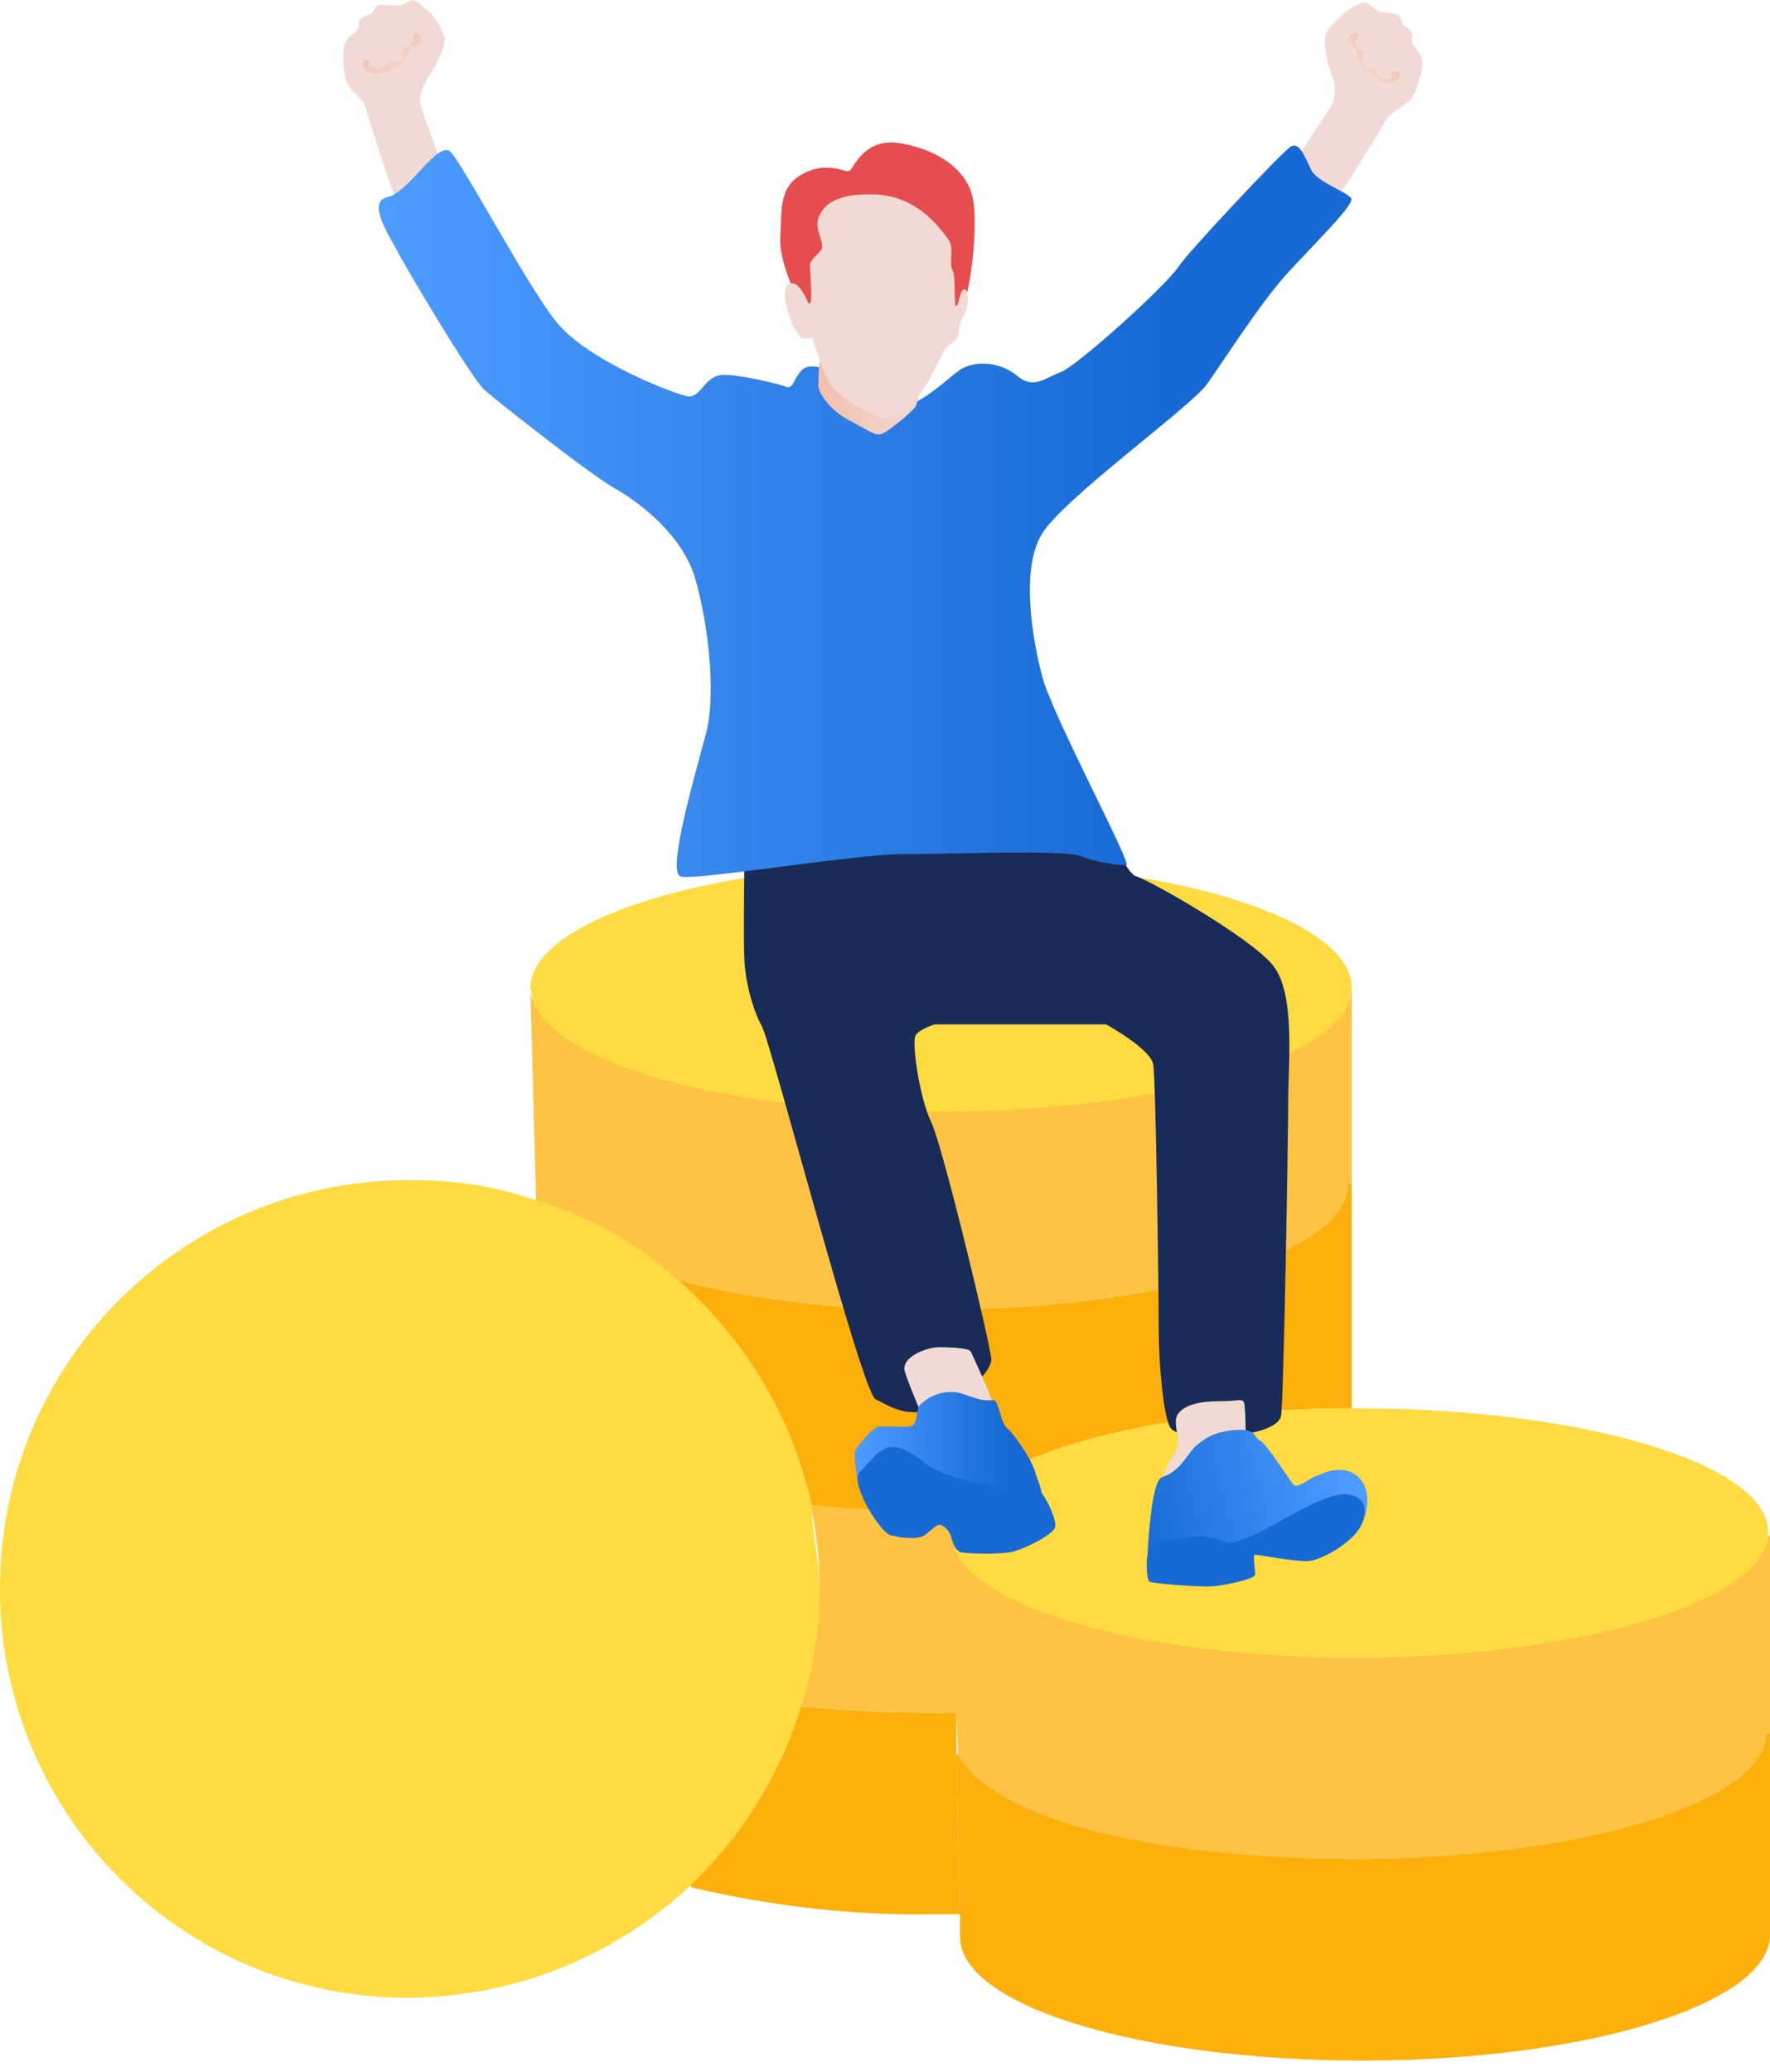 <svg width="129" height="151" viewBox="0 0 129 151" fill="none" xmlns="http://www.w3.org/2000/svg">
<path d="M128.999 126.316V141.003C128.999 145.991 115.697 150.148 99.347 150.148C82.997 150.148 69.972 146.13 69.972 141.142V139.479L69.695 127.84H69.834C72.051 132.136 84.244 135.461 98.931 135.461C113.618 135.461 128.722 131.304 128.722 126.316H128.999V126.316Z" fill="#FDAF0B"/>
<path d="M98.518 71.723V86.272H98.241C98.241 91.399 84.523 95.417 68.312 95.417C62.077 95.555 55.703 94.863 49.606 93.339L49.329 93.616C46.281 91.122 42.817 89.182 39.076 87.935V87.658L38.66 72.278C39.63 76.989 52.516 80.73 68.173 80.73C83.831 80.73 98.241 76.711 98.241 71.723H98.518Z" fill="#FFC344"/>
<path d="M98.518 72.001C98.518 76.989 84.8 81.007 68.45 81.007C52.1 81.007 39.769 77.266 38.799 72.555C38.799 72.416 38.66 72.139 38.66 72.001C38.66 67.012 51.962 62.855 68.451 62.855C84.939 62.717 98.518 66.874 98.518 72.001Z" fill="#FEDB41"/>
<path d="M69.835 127.84L69.697 124.792L69.42 112.321C70.39 117.032 83.276 120.773 98.933 120.773C114.59 120.773 128.446 116.755 128.862 111.906H129.001V126.316H128.723C128.723 131.304 115.283 135.461 98.933 135.461C82.583 135.461 72.053 132.135 69.835 127.84Z" fill="#FFC344"/>
<path d="M50.02 137.123C53.761 133.66 56.67 129.225 58.194 124.376H58.887C61.935 124.653 64.984 124.792 68.309 124.792H69.695V127.84L69.972 139.479H68.448C62.351 139.618 56.393 138.925 50.435 137.539L50.02 137.123Z" fill="#FDAF0B"/>
<path d="M69.836 111.213V111.906L70.113 124.792H68.728C65.264 124.792 62.077 124.653 59.029 124.376H58.336C59.306 121.466 59.721 118.418 59.721 115.37C59.721 113.291 59.444 111.352 59.029 109.412H59.721C62.631 109.689 65.541 109.827 68.728 109.827L69.975 110.52C69.836 110.797 69.836 111.074 69.836 111.213Z" fill="#FFC344"/>
<path d="M49.605 93.339C55.702 94.863 62.075 95.555 68.311 95.417C84.522 95.417 98.24 91.399 98.24 86.272H98.517V102.622C83.414 102.622 71.082 106.225 69.558 110.797L68.311 110.104C65.262 110.104 62.353 109.966 59.581 109.689H58.889C57.642 103.315 54.316 97.634 49.328 93.477L49.605 93.339Z" fill="#FDAF0B"/>
<path d="M59.166 109.689C57.781 103.315 54.316 97.496 49.328 93.2C46.28 90.429 42.677 88.489 38.798 87.381C36.027 86.411 32.978 85.995 30.069 85.995C13.58 85.856 0.14 99.019 0.001 115.508C-0.137 131.996 13.026 145.437 29.514 145.575C37.135 145.575 44.34 142.804 50.021 137.677C53.901 134.075 56.81 129.502 58.335 124.514C59.304 121.604 59.72 118.694 59.72 115.646C59.72 113.707 59.166 111.628 59.166 109.689Z" fill="#FEDB41"/>
<path d="M128.862 111.628V111.906C128.446 116.755 115.006 120.773 98.933 120.773C82.86 120.773 70.39 117.032 69.42 112.321V111.629C69.42 111.352 69.42 111.074 69.558 110.797C71.082 106.225 83.414 102.622 98.517 102.622H98.933C115.283 102.622 128.862 106.64 128.862 111.628Z" fill="#FEDB41"/>
<path d="M54.245 62.712C54.245 64.407 54.177 68.204 54.245 69.831C54.312 71.526 54.852 73.56 55.526 74.78C56.2 76 62.808 101.492 63.819 101.966C64.831 102.441 66.246 103.526 68.539 102.441C70.831 101.356 72.247 99.865 72.247 99.051C72.247 98.237 68.741 83.594 67.865 81.763C66.988 79.932 66.449 75.932 66.719 75.458C66.988 74.983 68.134 74.644 68.134 74.644H80.608C80.608 74.644 83.844 76.407 84.047 77.56C84.249 78.712 84.451 94.644 84.451 96.949C84.451 99.254 84.788 103.39 85.328 104.068C85.867 104.746 88.294 104.814 90.25 104.543C92.205 104.339 93.149 103.797 93.351 103.254C93.554 102.644 93.891 82.576 93.891 80C93.891 77.424 94.43 72.339 92.745 70.305C91.059 68.271 83.777 64.136 82.833 63.865C81.889 63.593 80.743 59.865 79.664 59.39C78.653 58.916 54.245 62.712 54.245 62.712Z" fill="#192B59"/>
<path d="M85.8 103.119C86.272 102.305 87.62 102.102 88.901 102.102C90.183 102.102 90.52 101.898 90.654 102.169C90.789 102.441 90.789 104.949 90.789 104.949L85.598 109.424C85.598 109.424 85.126 108.542 84.856 108.068C84.654 107.661 84.923 106.983 85.328 106.373C85.732 105.763 85.867 105.288 85.867 104.949C85.867 104.61 85.53 103.593 85.8 103.119Z" fill="#F2DAD4"/>
<path d="M103.127 3.458C103.464 3.797 103.734 4.271 103.666 4.814C103.599 5.356 103.194 6.983 102.588 7.458C101.981 7.932 101.239 8.339 101.104 8.61C100.969 8.882 97.261 14.983 96.991 14.983C96.789 14.983 94.294 12.882 94.429 12C94.564 11.119 96.856 8.204 97.126 7.526C97.396 6.848 97.261 5.831 97.059 5.424C96.856 5.017 96.317 3.051 96.654 2.441C96.924 1.831 97.733 1.153 98.07 0.882C98.407 0.61 99.284 0.068 99.553 0.204C99.823 0.271 100.228 0.746 100.497 0.814C100.834 0.882 101.846 1.017 101.981 1.153C102.183 1.356 102.116 1.763 102.25 1.831C102.385 1.899 102.857 2.17 102.925 2.509C102.992 2.848 102.79 2.848 102.925 3.187C103.127 3.458 103.127 3.458 103.127 3.458Z" fill="#F2DAD4"/>
<path d="M101.981 5.22C102.116 5.288 101.981 5.627 101.846 5.763C101.711 5.898 101.172 6.102 100.97 6.034C100.767 5.966 99.621 5.288 99.216 4.813C98.879 4.407 98.947 3.593 98.745 3.39C98.475 3.186 98.205 3.119 98.205 2.983C98.205 2.847 98.272 2.441 98.542 2.441C98.745 2.441 99.014 2.441 98.947 2.644C98.879 2.847 98.812 2.915 98.812 3.051C98.812 3.186 98.947 3.661 99.082 3.661C99.216 3.661 99.419 3.729 99.351 3.864C99.284 4.068 99.149 4.61 99.419 4.813C99.688 5.017 100.16 4.949 100.16 5.085C100.228 5.22 100.498 5.695 100.835 5.763C101.172 5.763 101.442 5.763 101.442 5.627C101.442 5.491 101.374 5.22 101.509 5.22C101.644 5.22 101.981 5.22 101.981 5.22Z" fill="url(#paint0_linear_1826_485)"/>
<path d="M25.859 2.373C25.454 2.644 25.117 2.983 25.049 3.525C24.982 4.068 24.982 5.695 25.454 6.305C25.926 6.915 26.6 7.458 26.6 7.729C26.668 8 28.825 14.848 29.028 14.915C29.23 14.915 32.129 13.559 32.197 12.61C32.264 11.729 30.781 8.339 30.646 7.593C30.511 6.847 30.983 5.898 31.253 5.559C31.522 5.22 32.534 3.458 32.399 2.78C32.264 2.102 31.657 1.288 31.387 0.949C31.05 0.746 30.376 0 30.106 0C29.837 0 29.365 0.407 29.028 0.407C28.691 0.407 27.679 0.271 27.477 0.407C27.274 0.542 27.207 0.949 27.072 1.017C26.937 1.017 26.398 1.22 26.196 1.492C26.061 1.763 26.263 1.831 26.061 2.102C25.859 2.373 25.859 2.373 25.859 2.373Z" fill="#F2DAD4"/>
<path d="M26.533 4.407C26.398 4.474 26.398 4.813 26.533 4.949C26.668 5.085 27.14 5.424 27.342 5.424C27.544 5.424 28.893 5.017 29.297 4.678C29.702 4.271 29.837 3.457 30.106 3.39C30.376 3.254 30.713 3.254 30.713 3.118C30.713 2.983 30.781 2.576 30.511 2.508C30.309 2.373 30.106 2.373 30.106 2.508C30.106 2.644 30.174 2.78 30.106 2.915C30.106 3.051 29.837 3.457 29.702 3.457C29.567 3.457 29.365 3.39 29.365 3.593C29.365 3.796 29.365 4.339 29.095 4.474C28.825 4.61 28.353 4.474 28.286 4.542C28.218 4.678 27.814 5.085 27.477 5.017C27.207 4.949 26.87 4.813 26.87 4.746C26.87 4.678 27.005 4.407 26.87 4.339C26.802 4.271 26.533 4.407 26.533 4.407Z" fill="url(#paint1_linear_1826_485)"/>
<path d="M32.737 10.983C31.725 10.508 29.77 14.034 28.219 14.373C26.668 14.712 28.489 17.356 28.961 18.305C29.433 19.254 34.288 27.457 35.299 28.407C36.31 29.288 42.918 34.508 44.806 35.593C46.761 36.678 49.795 39.118 50.672 42.169C51.548 45.22 52.223 50.237 51.481 53.356C50.672 56.407 48.582 63.525 49.593 63.864C50.604 64.203 62.269 62.237 65.843 62.237C69.416 62.237 77.507 61.898 78.721 62.373C79.934 62.847 81.62 63.051 82.092 63.051C82.564 63.051 76.698 52.135 75.956 49.288C75.215 46.441 74.406 41.559 75.889 38.983C77.372 36.407 86.744 29.695 87.958 28C89.172 26.305 91.801 22.169 93.689 20.068C95.577 17.966 98.813 14.847 98.476 14.441C98.139 13.966 96.049 13.288 95.577 12.407C95.105 11.457 94.701 10.237 94.026 10.712C93.352 11.186 86.812 18.102 85.868 19.457C84.924 20.881 78.451 26.712 77.305 27.119C76.159 27.525 75.349 28.407 74.136 27.39C72.922 26.373 71.102 26.237 70.023 26.915C68.944 27.593 66.517 30.305 64.696 29.491C62.876 28.61 60.651 26.847 60.246 26.847C59.842 26.847 58.965 26.441 58.426 26.983C57.886 27.525 57.819 28.339 57.347 28.203C56.875 28 53.841 27.254 52.627 27.322C51.346 27.39 51.076 29.017 50.132 28.881C49.256 28.746 42.783 26.305 40.491 23.39C38.198 20.474 33.411 11.322 32.737 10.983Z" fill="url(#paint2_linear_1826_485)"/>
<path d="M59.773 25.966C59.706 26.508 59.639 27.457 59.639 28.067C59.639 28.678 60.515 29.898 61.796 30.576C63.077 31.254 63.617 31.661 64.089 31.661C64.561 31.661 66.516 29.966 66.718 29.627C66.921 29.288 67.123 28.135 67.055 27.796C66.988 27.457 59.773 25.966 59.773 25.966Z" fill="url(#paint3_linear_1826_485)"/>
<path d="M57.818 21.152C57.48 20.271 56.739 18.508 56.874 17.084C57.008 15.593 56.671 13.627 58.492 12.678C60.245 11.729 61.526 12.542 61.863 12.474C62.2 12.406 62.874 9.966 65.639 10.44C68.403 10.915 70.493 12.406 70.898 14.44C71.303 16.406 70.763 21.084 70.156 22.373C69.55 23.661 65.032 23.864 63.886 23.864C62.74 23.864 58.29 23.186 58.155 22.712C58.02 22.169 57.818 21.152 57.818 21.152Z" fill="#E64D4E"/>
<path d="M58.829 21.898C58.626 21.424 58.02 20.271 57.413 20.745C56.806 21.22 57.682 23.729 57.952 24C58.222 24.271 58.222 24.678 58.559 24.678C58.896 24.745 59.166 24.474 59.233 24.745C59.368 25.017 60.042 27.525 60.784 28.339C61.593 29.152 63.683 30.44 64.492 30.44C65.302 30.44 66.92 29.22 67.729 27.661C68.538 26.101 68.942 25.152 69.28 25.084C69.617 24.949 69.886 24.542 69.886 24C69.886 23.457 70.358 22.915 70.426 22.576C70.561 22.237 70.628 21.084 70.291 21.084C69.954 21.084 69.886 22.305 69.684 22.305C69.482 22.305 69.684 20.067 69.415 19.661C69.145 19.254 69.549 18.034 69.145 17.491C68.74 16.949 67.055 14.305 63.818 14.169C60.582 14.034 59.907 15.186 59.638 15.932C59.368 16.678 60.042 17.627 59.907 18.101C59.705 18.508 59.031 18.915 59.031 19.322C59.031 19.729 59.233 22.034 59.031 22.101C58.896 22.169 58.829 21.898 58.829 21.898Z" fill="#F2DAD4"/>
<path d="M65.908 99.729C65.908 98.779 67.594 98.169 68.47 98.169C69.347 98.169 70.695 98.237 70.763 98.508C70.898 98.779 72.381 102.034 72.381 102.305C72.381 102.576 69.145 103.729 68.673 103.729C68.201 103.729 67.459 103.729 67.257 103.322C67.122 102.915 65.908 100.135 65.908 99.729Z" fill="#F2DAD4"/>
<path d="M62.538 108.136C62.403 106.983 62.066 105.831 62.538 105.356C63.01 104.814 63.684 103.932 64.156 103.932C64.696 103.932 66.246 104 66.381 103.932C66.921 103.729 66.786 102.712 66.988 102.441C67.123 102.305 67.932 101.424 69.348 101.424C70.292 101.424 71.101 102.102 72.18 102.034C72.517 102.034 72.517 101.966 72.719 102.441C72.921 102.915 72.989 103.729 73.461 104.136C74 104.61 75.147 106.305 75.416 107.187C75.686 108.068 75.821 108.204 75.956 108.949C76.091 109.695 73.933 110.576 72.584 110.237C71.236 109.898 62.538 108.136 62.538 108.136Z" fill="url(#paint4_linear_1826_485)"/>
<path d="M62.606 107.322C61.999 108.271 64.224 111.729 64.898 111.864C65.64 112.068 66.921 112.203 67.393 111.864C67.865 111.525 68.269 111.051 68.539 111.119C68.809 111.186 69.213 111.525 69.348 112.068C69.483 112.61 69.685 112.949 69.955 113.085C70.225 113.22 72.787 113.288 73.731 113.085C74.675 112.881 76.832 111.797 76.9 111.254C77.035 110.712 76.091 108.746 75.686 108.61C75.214 108.407 72.652 108.475 72.113 108.271C71.573 108.068 68.809 107.729 67.258 106.509C65.707 105.288 64.763 105.017 63.684 106.17C62.606 107.322 62.606 107.322 62.606 107.322Z" fill="#176AD4"/>
<path d="M84.653 107.661C83.978 107.932 83.709 111.864 83.641 113.152C83.574 114.441 89.237 113.288 89.237 113.288L96.25 111.051C96.25 111.051 98.745 112 99.216 111.119C99.688 110.237 100.026 108.407 98.879 107.525C97.733 106.644 96.385 107.39 95.98 107.525C95.508 107.661 94.632 108.474 94.294 108.203C94.025 107.932 92.339 105.22 91.8 104.949C91.328 104.678 91.53 104.068 89.979 104.203C88.428 104.339 87.822 104.813 87.08 105.424C86.406 106.169 86.001 107.186 84.653 107.661Z" fill="url(#paint5_linear_1826_485)"/>
<path d="M83.778 112.881C83.441 113.424 83.575 115.186 83.778 115.254C83.98 115.39 87.486 115.661 88.362 115.593C89.306 115.525 91.397 115.051 91.464 114.779C91.531 114.508 91.262 113.288 91.464 113.288C91.666 113.288 94.228 113.763 95.24 113.763C96.251 113.763 98.679 112.339 99.218 111.118C99.757 109.898 99.42 109.017 98.139 108.881C96.858 108.746 93.891 110.508 92.813 111.118C91.734 111.729 90.116 112.474 89.576 112.407C89.037 112.339 88.43 111.864 86.812 112C85.194 112.203 84.115 112.339 83.778 112.881Z" fill="#176AD4"/>
<defs>
<linearGradient id="paint0_linear_1826_485" x1="101.46" y1="2.912" x2="98.184" y2="5.742" gradientUnits="userSpaceOnUse">
<stop stop-color="#F2BFAD"/>
<stop offset="1" stop-color="#F2DAD4"/>
</linearGradient>
<linearGradient id="paint1_linear_1826_485" x1="27.584" y1="2.289" x2="30.078" y2="5.835" gradientUnits="userSpaceOnUse">
<stop stop-color="#F2BFAD"/>
<stop offset="1" stop-color="#F2DAD4"/>
</linearGradient>
<linearGradient id="paint2_linear_1826_485" x1="27.63" y1="37.207" x2="98.585" y2="37.207" gradientUnits="userSpaceOnUse">
<stop stop-color="#4E9CFF"/>
<stop offset="0.799" stop-color="#176AD4"/>
</linearGradient>
<linearGradient id="paint3_linear_1826_485" x1="59.614" y1="28.826" x2="67.08" y2="28.826" gradientUnits="userSpaceOnUse">
<stop stop-color="#F2BFAD"/>
<stop offset="1" stop-color="#F2DAD4"/>
</linearGradient>
<linearGradient id="paint4_linear_1826_485" x1="62.286" y1="105.901" x2="75.996" y2="105.901" gradientUnits="userSpaceOnUse">
<stop stop-color="#4E9CFF"/>
<stop offset="0.799" stop-color="#176AD4"/>
</linearGradient>
<linearGradient id="paint5_linear_1826_485" x1="98.213" y1="106.841" x2="82.723" y2="110.902" gradientUnits="userSpaceOnUse">
<stop stop-color="#4E9CFF"/>
<stop offset="1" stop-color="#176AD4"/>
</linearGradient>
</defs>
</svg>
